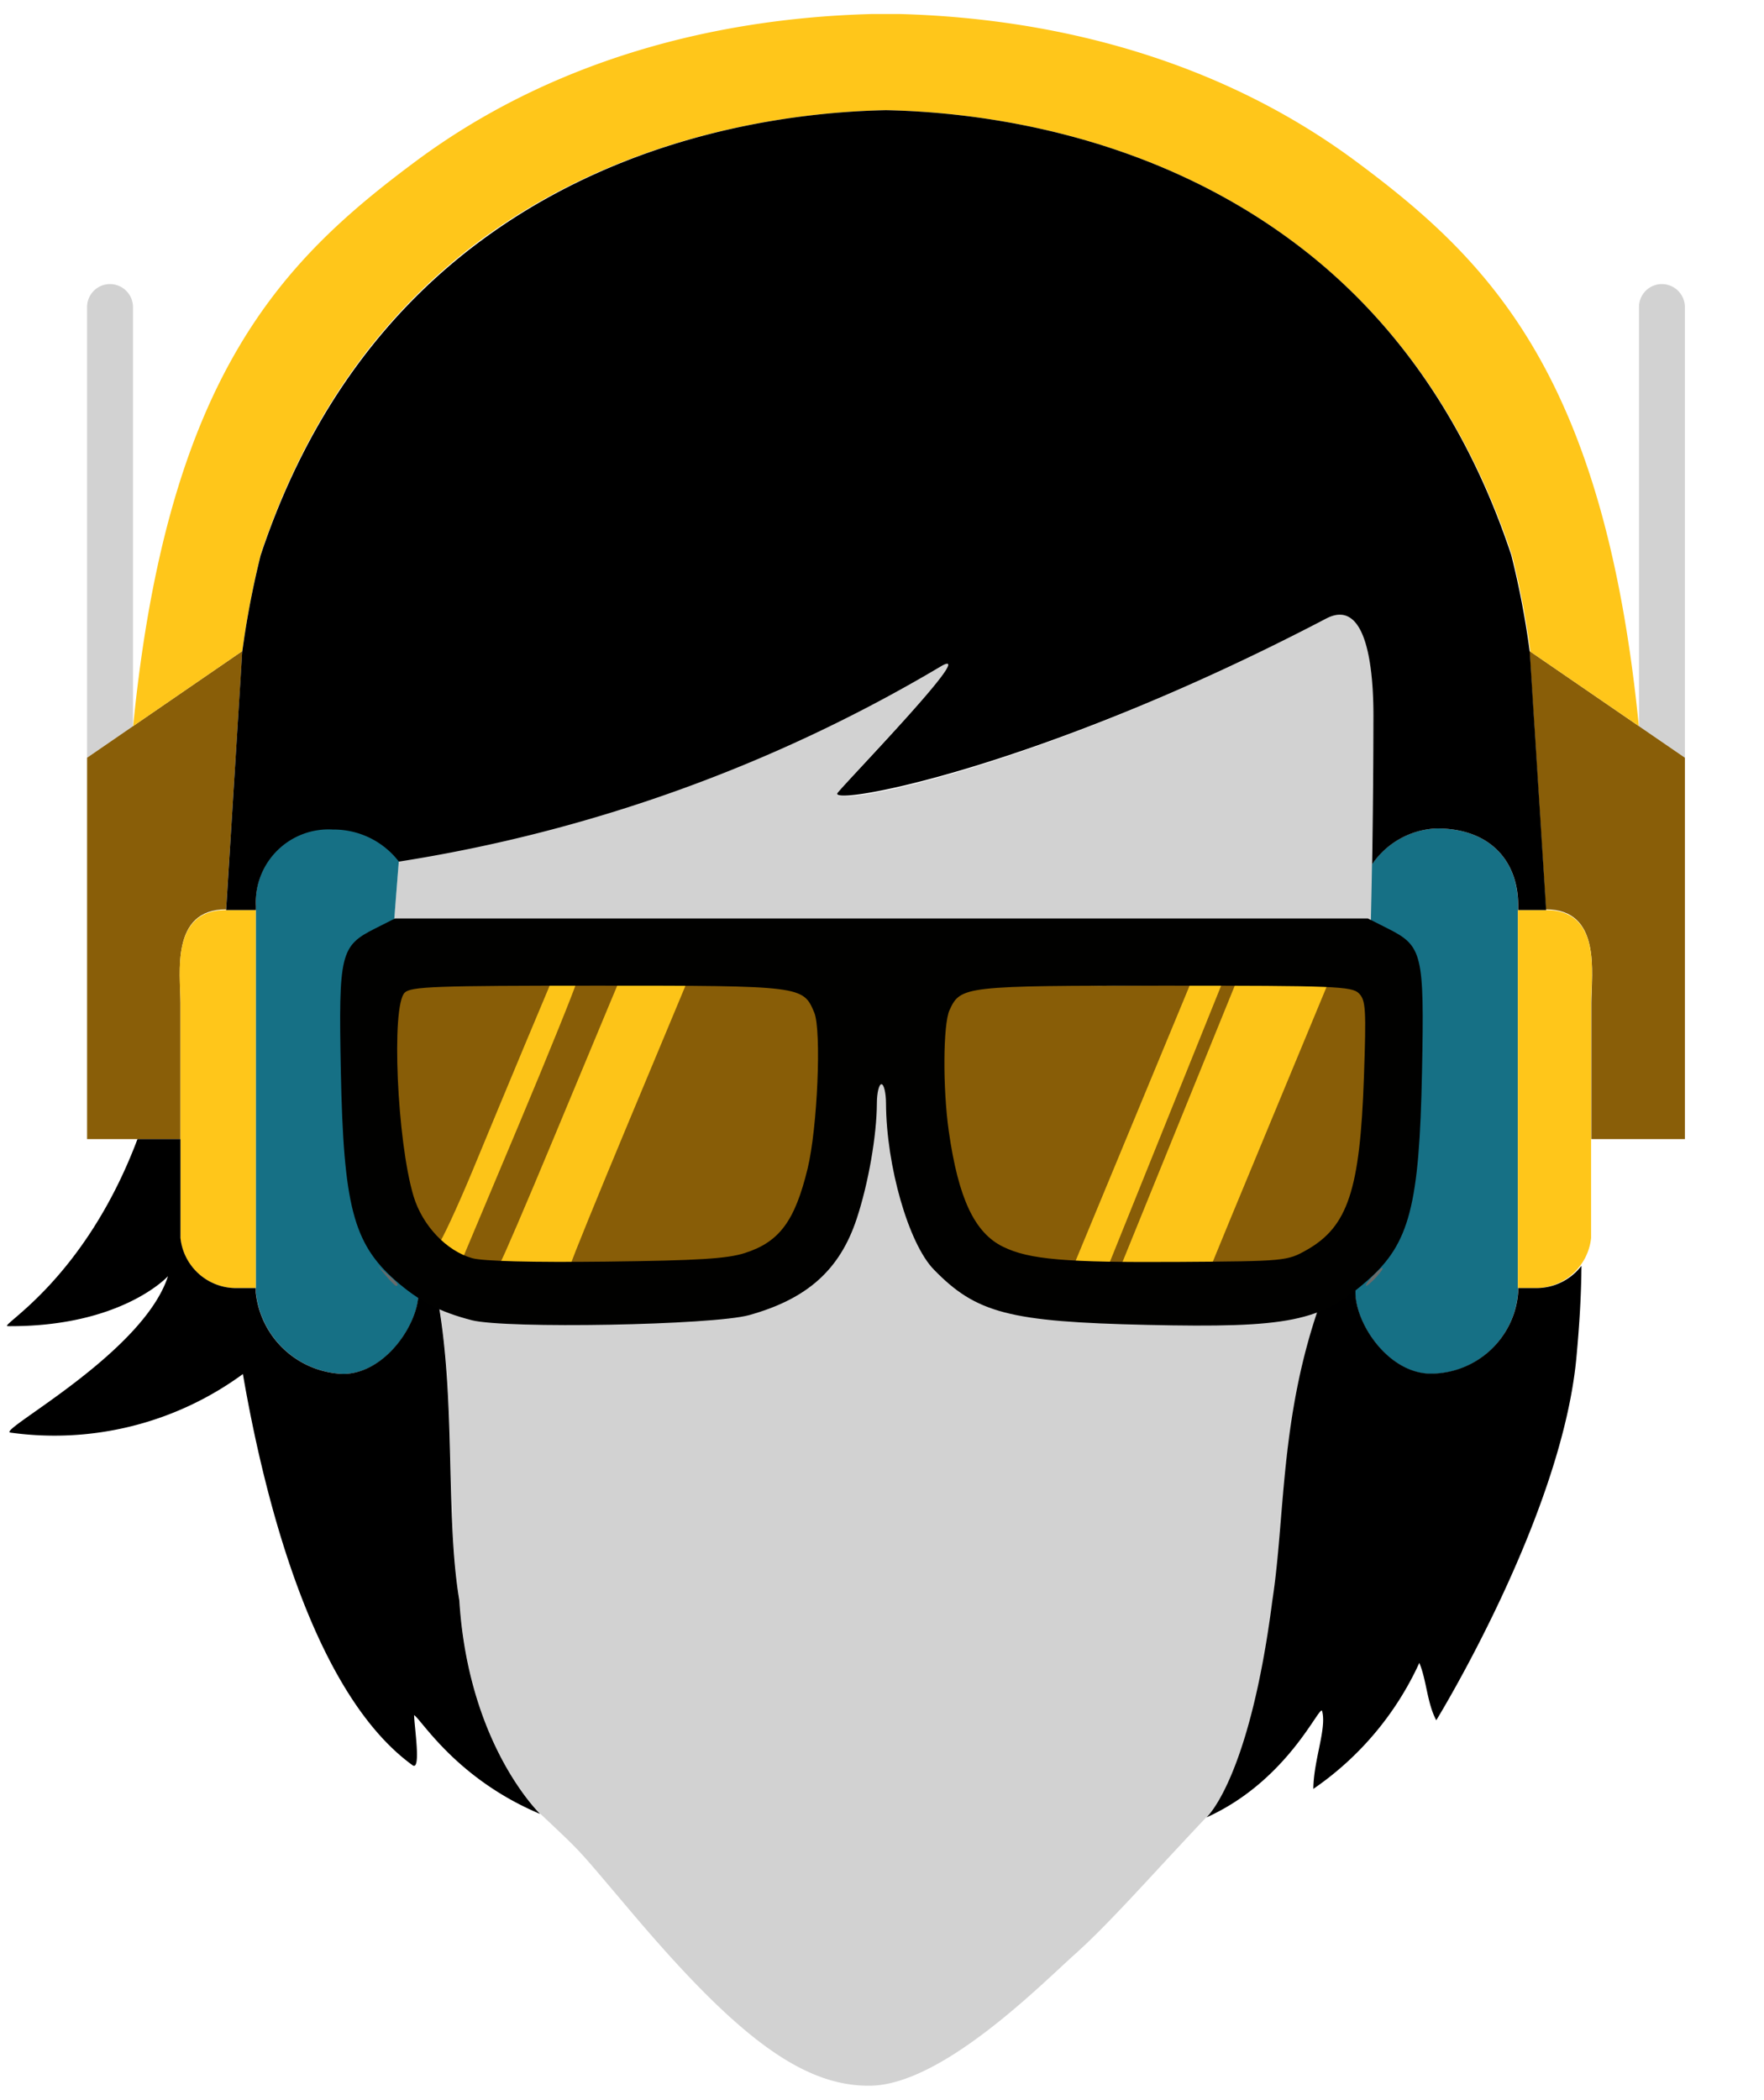 <?xml version="1.0" encoding="UTF-8" standalone="no"?>
<svg
   xmlns:dc="http://purl.org/dc/elements/1.1/"
   xmlns:cc="http://creativecommons.org/ns#"
   xmlns:rdf="http://www.w3.org/1999/02/22-rdf-syntax-ns#"
   xmlns:svg="http://www.w3.org/2000/svg"
   xmlns="http://www.w3.org/2000/svg"
   xmlns:sodipodi="http://sodipodi.sourceforge.net/DTD/sodipodi-0.dtd"
   xmlns:inkscape="http://www.inkscape.org/namespaces/inkscape"
   viewBox="0 0 126 150"
   version="1.1"
   id="svg897"
   sodipodi:docname="switch-casque.svg"
   inkscape:version="1.0.2 (e86c870, 2021-01-15)">
  <defs
     id="defs901" />
  <sodipodi:namedview
     pagecolor="#ffffff"
     bordercolor="#666666"
     borderopacity="1"
     objecttolerance="10"
     gridtolerance="10"
     guidetolerance="10"
     inkscape:pageopacity="0"
     inkscape:pageshadow="2"
     inkscape:window-width="1920"
     inkscape:window-height="1017"
     id="namedview899"
     showgrid="false"
     inkscape:zoom="2.781746"
     inkscape:cx="-58.413897"
     inkscape:cy="53.426096"
     inkscape:window-x="-8"
     inkscape:window-y="-8"
     inkscape:window-maximized="1"
     inkscape:current-layer="svg897" />
  <path
     d="m7.86 20.29a1.64 1.64 0 0 0 -1.64 1.64v32.19l3.28-2.25v-29.94a1.65 1.65 0 0 0 -1.64-1.64z"
     fill="#d2d2d2"
     id="path869" />
  <path
     d="m17.31 46.5-11.09 7.62v27.24h6.67v-9.72c0-2.15-.72-6.69 3.26-6.69z"
     fill="#895e08"
     id="path871" />
  <path
     d="m118.71 20.29a1.64 1.64 0 0 0 -1.64 1.64v29.94l3.28 2.25v-32.19a1.65 1.65 0 0 0 -1.64-1.64z"
     fill="#d2d2d2"
     id="path873" />
  <path
     d="m109.25 46.5 11.1 7.62v27.24h-6.68v-9.72c0-2.15.73-6.69-3.25-6.69z"
     fill="#895e08"
     id="path875" />
  <path
     d="m16.15 65c-4 0-3.26 4.54-3.26 6.69v16.8a4 4 0 0 0 3.88 3.51h1.51v-27z"
     fill="#ffc61a"
     id="path877" />
  <path
     d="m0 0h126v150h-126z"
     fill="none"
     opacity=".6"
     id="path879" />
  <path
     d="m94.73 44.18c-20.68 10.82-35.73 13.61-34.9 12.46s10.35-10.82 7.32-9a108.83 108.83 0 0 1 -38.66 13.81c-.95 11.81-.92 13.32-.32 19.92.53 5.95 2.61 8.54 3.16 11.74 1.24 7.19.51 15.17 1.49 21.2.65 10.4 5.79 15.25 5.79 15.25 3.18 3 2.47 2.28 6.48 7 7.33 8.66 12.1 12.44 17 12.41 5.14 0 12.23-7.19 14.71-9.41s5.36-5.53 9.4-9.8c0 0 3.06-2.67 4.71-15.48.94-6.09.49-13.23 3.52-21.53 3-8.14 2.71-11.46 2.71-11.46 1-8.54 1-29.48 1-29.48-.04-1.06.2-9.52-3.41-7.63z"
     fill="#d2d2d2"
     id="path881" />
  <path
     d="m102.63 59.17a5.86 5.86 0 0 0 -4.63 2.56c-.11 6.62-.36 14.94-.9 19.59a13.53 13.53 0 0 1 -.29 3v8c0 2.28 2.41 5.81 5.39 5.81a6.27 6.27 0 0 0 6.23-5.81v-27.67c.01-3.1-1.94-5.48-5.8-5.48z"
     fill="#167085"
     id="path883" />
  <path
     d="m28.17 81.37c-.59-6.6-.63-8.11.32-19.88a5.86 5.86 0 0 0 -4.71-2.29 5.19 5.19 0 0 0 -5.5 5.45v27.67a6.5 6.5 0 0 0 6.23 5.81c3 0 5.39-3.53 5.39-5.81v-3.63a25.8 25.8 0 0 1 -1.73-7.32z"
     fill="#167085"
     id="path885" />
  <path
     d="m110.42 65h-2v27h1.35a4 4 0 0 0 3.88-3.58v-16.78c.02-2.15.75-6.64-3.23-6.64z"
     fill="#ffc61a"
     id="path887" />
  <path
     d="m109.25 46.5 7.81 5.36c-2.49-25.13-10.71-33.29-20.24-40.36-9.37-6.94-20.82-10.18-32.6-10.5h-.94-.94c-11.8.3-23.23 3.54-32.59 10.48-9.54 7.09-17.75 15.25-20.24 40.38l7.8-5.36a63.45 63.45 0 0 1 1.32-6.93c3.57-10.75 9.48-17.91 16-22.65 10.37-7.49 22.17-8.92 28.65-9.05 6.48.13 18.33 1.56 28.72 9.13 6.51 4.74 12.41 11.9 16 22.65a61.37 61.37 0 0 1 1.32 6.92z"
     fill="#ffc61a"
     id="path889" />
  <path
     d="m32.81 114.31c-1-6-.25-14-1.49-21.2a24.57 24.57 0 0 0 -1.43-4.42v3.63c0 2.28-2.41 5.81-5.39 5.81a6.5 6.5 0 0 1 -6.23-5.81v-.32h-1.5a4 4 0 0 1 -3.88-3.58v-7.06h-3.07c-3.82 10.14-9.97 13.35-9.26 13.36 8.15.06 11.44-3.57 11.44-3.57-1.78 5.52-12.18 11-11.27 11.17a22.79 22.79 0 0 0 16.62-4.18c1.47 8.53 4.91 22.69 12.09 27.92.68.55.14-2.81.14-3.56.55.36 3.05 4.56 9 7.06.02 0-5.12-4.85-5.77-15.25z"
     id="path891" />
  <path
     d="m109.79 92h-1.35v.3a6.27 6.27 0 0 1 -6.23 5.81c-3 0-5.39-3.53-5.39-5.81v-8a52.05 52.05 0 0 1 -2.42 8.5c-3 8.3-2.58 15.44-3.52 21.53-1.65 12.81-4.71 15.48-4.71 15.48 5.89-2.65 8.12-8.18 8.27-7.59.33 1.26-.61 3.47-.63 5.55a22 22 0 0 0 7.57-9c.52 1.23.55 2.86 1.21 4.1 0 0 8.9-14.46 10-25.8.25-2.64.36-4.81.37-6.66a4.06 4.06 0 0 1 -3.17 1.59z"
     id="path893" />
  <path
     d="m98.1 51.84s0 4.35-.09 9.89a5.86 5.86 0 0 1 4.62-2.56c3.86 0 5.81 2.38 5.81 5.48v.35h2l-1.17-18.43a61.37 61.37 0 0 0 -1.32-6.92c-3.59-10.8-9.49-17.96-15.95-22.65-10.39-7.57-22.24-9-28.72-9.13-6.48.13-18.28 1.56-28.66 9.13-6.51 4.74-12.42 11.9-16 22.65a63.45 63.45 0 0 0 -1.32 6.93l-1.15 18.42h2.13v-.3a5.19 5.19 0 0 1 5.5-5.45 5.86 5.86 0 0 1 4.71 2.29 108.83 108.83 0 0 0 38.66-13.91c3-1.81-6.53 8-7.32 9s14.22-1.63 34.9-12.45c3.61-1.89 3.37 6.57 3.37 7.66z"
     id="path895" />
  <g
     id="g935">
    <path
       style="fill:#fdc418;stroke-width:0.32"
       d="m 35.324,90.521 8.06,-20.216 6.915,-0.381 c 0,0 -6.847,13.317 -8.368,20.792 -1.797,0.075 -6.608,-0.195 -6.608,-0.195 z m 41.018,-0.076 8.132,-20.309 3.32,0.231 -8.715,20.254 z m 2.737,0.176 8.834,-20.82 c 0,0 2.048,0.301 3.984,0.284 l 3.888,-0.034 -4.483,10.618 -3.912,9.855 -3.892,-0.353 z m -48.503,-1.79 8.003,-18.744 3.143,0.051 -7.504,20.305 z"
       id="path947"
       sodipodi:nodetypes="ccccccccccccscccccccccc" />
    <path
       style="fill:#6a6a6a;stroke-width:0.32"
       d="m 27.57,91.12 -0.61,-0.72 0.72,0.61 c 0.677,0.573 0.866,0.83 0.61,0.83 -0.061,0 -0.385,-0.324 -0.72,-0.72 z m 70.43,0.08 c 0.319,-0.352 0.651,-0.64 0.739,-0.64 0.088,0 -0.101,0.288 -0.419,0.64 -0.319,0.352 -0.651,0.64 -0.739,0.64 -0.088,0 0.101,-0.288 0.419,-0.64 z"
       id="path943" />
    <path
       style="fill:#885d07;stroke-width:0.32"
       d="M 34.238,90.095 33.082,89.794 37.064,80.32 c 2.107,-5.012 4.077,-9.899 4.078,-10.075 0.002,-0.176 0.708,-1.11 1.483,-0.681 l 1.472,0.815 -0.508,1.211 C 43.31,72.255 41.494,76.616 39.554,81.28 c -1.94,4.664 -3.699,8.773 -3.816,8.884 -0.117,0.111 -0.845,0.102 -1.499,-0.069 z m 6.557,0.137 c 0,-0.149 1.903,-4.812 4.126,-10.142 L 48.964,70.4 52.895,69.256 c 5.522,-1.607 6.749,1.76 6.422,7.601 -0.234,4.183 -1.101,8.028 -2.099,10.198 -1.382,3.006 -4.083,4.114 -11.344,4.358 -2.772,0.093 -5.079,-1.031 -5.079,-1.181 z m 38.284,0.389 8.189,-20.329 1.002,-0.07 -8.302,20.432 z m 7.439,-0.232 c 0.059,-0.163 2.081,-5.07 4.281,-10.362 2.15,-5.172 4.063,-9.795 4.063,-9.795 0,0 1.935,-0.416 2.734,0.171 0.572,0.421 1.019,1.174 0.988,5.838 -0.058,8.722 -2.931,12.725 -7.058,13.951 -1.81,0.538 -5.179,0.67 -5.008,0.197 z m -14.862,0.232 c -1.506,-0.35 -3.674,-2.227 -4.529,-4.084 -0.977,-2.124 -0.732,-5.762 -0.965,-9.92 -0.175,-3.127 0.281,-4.748 0.745,-5.644 0.945,-1.827 18.821,-0.665 10.91,-0.549 l 7.189,-0.105 -8.202,19.797 c -0.462,0.329 -0.963,0.782 -1.383,0.736 -3.431,-0.373 -3.011,-0.055 -3.765,-0.23 z M 28.699,87.522 c -0.345,-0.439 -0.952,-1.987 -1.35,-3.44 -0.597,-2.186 -0.615,-3.921 -0.643,-8.11 -0.043,-6.422 4.962,-9.886 7.631,-8.311 l 4.968,2.636 -1.849,4.406 C 36.493,76.998 34.836,81.004 33.759,83.6 c -1.077,2.596 -2.29,5.203 -2.42,5.203 -0.13,0 -2.295,-0.842 -2.64,-1.281 z"
       id="path941"
       sodipodi:nodetypes="scscscsssssscssssscccccsscsssssssssccsssssscssss" />
    <path
       style="fill:#010100;stroke-width:0.32"
       d="M 33.68,94.29 C 31.405,93.703 29.911,92.924 28.237,91.451 25.234,88.807 24.534,86.115 24.345,76.48 24.181,68.103 24.31,67.57 26.788,66.32 l 1.428,-0.72 h 34.744 34.744 l 1.428,0.72 c 2.478,1.25 2.606,1.783 2.442,10.16 -0.189,9.637 -0.888,12.327 -3.895,14.973 C 94.339,94.394 92.048,94.856 81.929,94.629 72.094,94.409 69.732,93.795 66.698,90.672 64.9,88.82 63.307,83.279 63.286,78.8 c -0.004,-0.748 -0.15,-1.36 -0.326,-1.36 -0.176,0 -0.323,0.612 -0.326,1.36 -0.011,2.314 -0.608,5.731 -1.443,8.254 -1.204,3.638 -3.52,5.714 -7.67,6.874 -2.582,0.722 -17.398,0.993 -19.84,0.363 z m 19.539,-4.799 c 2.453,-0.788 3.56,-2.282 4.47,-6.036 0.703,-2.9 0.999,-9.86 0.473,-11.13 C 57.369,70.411 57.278,70.4 42.679,70.4 c -11.64,0 -13.335,0.062 -13.776,0.503 -0.966,0.966 -0.544,10.617 0.637,14.537 0.63,2.092 2.355,3.913 4.194,4.426 0.772,0.215 4.31,0.306 9.547,0.244 6.595,-0.078 8.656,-0.206 9.939,-0.618 z M 93.332,89.28 c 2.944,-1.669 3.811,-4.281 4.091,-12.331 0.17,-4.88 0.132,-5.508 -0.359,-6 C 96.562,70.448 95.355,70.4 83.241,70.4 c -14.397,0 -14.633,0.027 -15.419,1.751 -0.462,1.014 -0.489,5.572 -0.051,8.649 0.682,4.787 1.837,7.248 3.87,8.246 1.866,0.916 4.458,1.139 12.598,1.085 7.557,-0.05 7.703,-0.064 9.092,-0.851 z"
       id="path937" />
  </g>
</svg>
